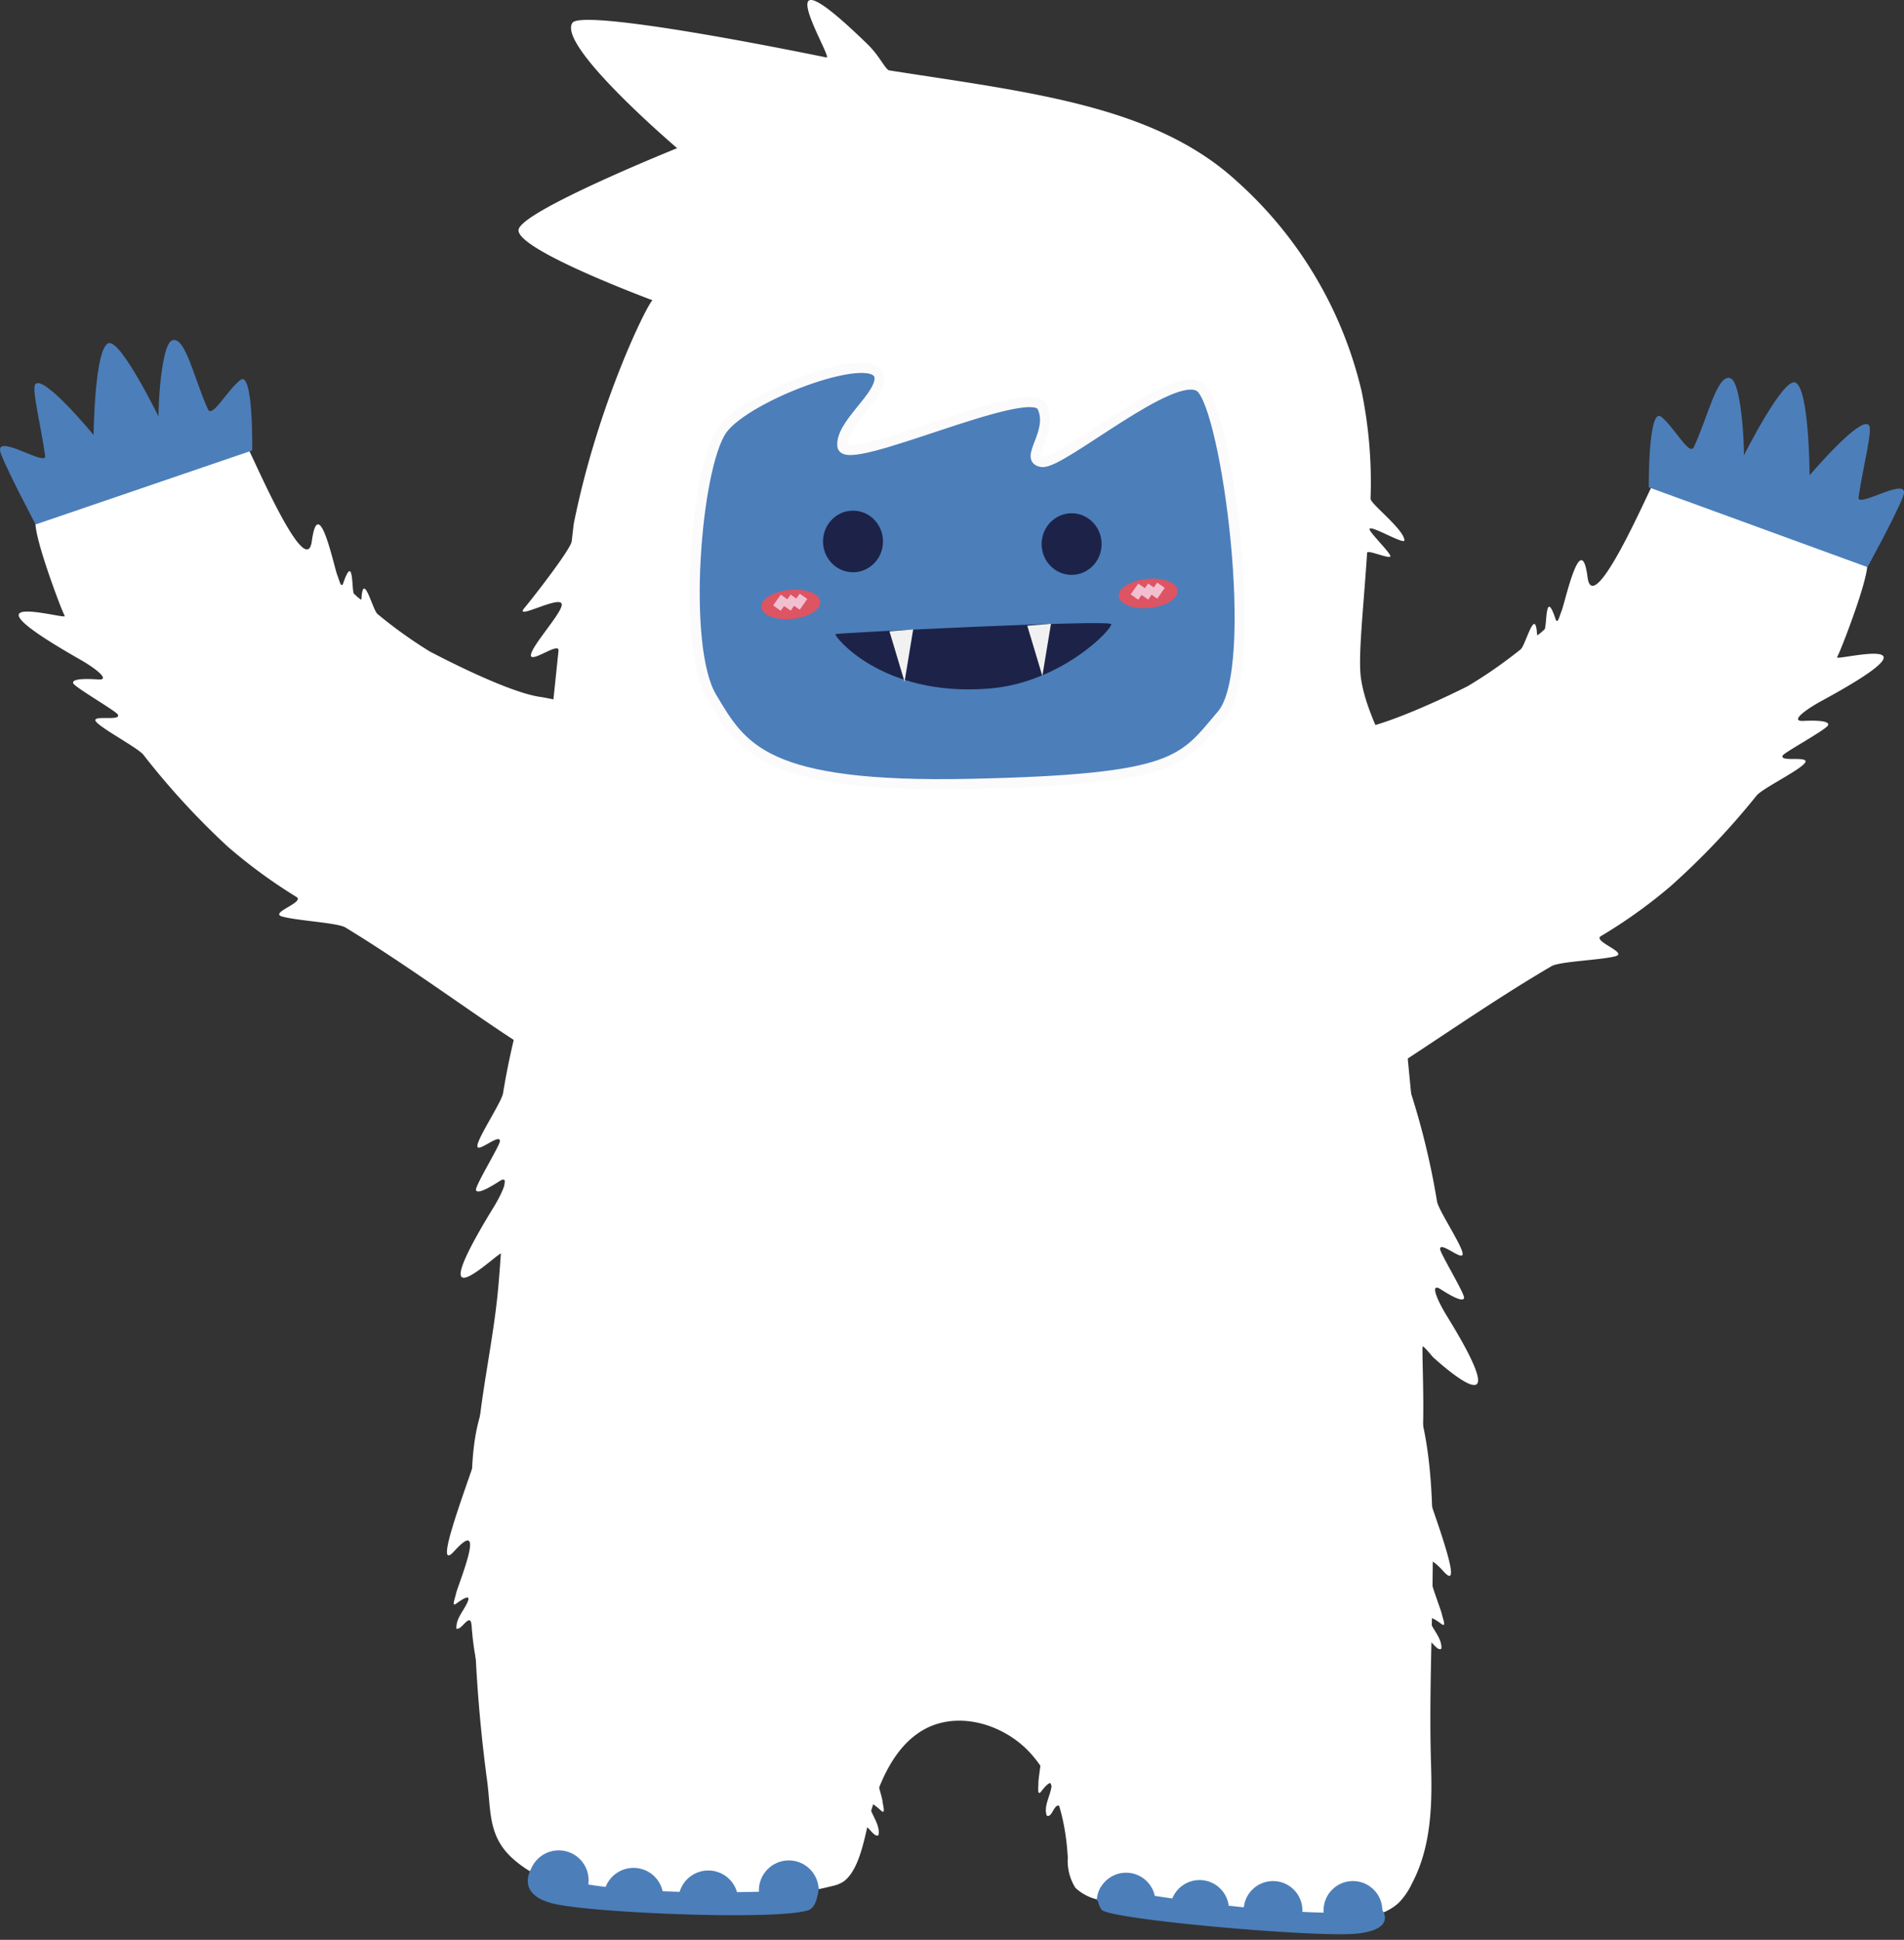 <svg xmlns="http://www.w3.org/2000/svg" xmlns:xlink="http://www.w3.org/1999/xlink" viewBox="0 0 189.17 192.71"><rect x="0" y="0" width="189.17" height="192.71" fill="#333333" stroke="none"/><defs><style>.cls-1,.cls-8{fill:none;}.cls-2{fill:#fff;}.cls-3,.cls-4{fill:#4c7eba;}.cls-4{stroke:#fbfbfb;}.cls-4,.cls-7,.cls-8,.cls-9{stroke-miterlimit:10;}.cls-5{fill:#1d2348;}.cls-6{fill:#dd5463;}.cls-7{fill:#f0bdcf;stroke:#f2bfd1;stroke-width:0.92px;}.cls-8,.cls-9{stroke:#f1f1f1;}.cls-9{fill:#1b2342;}.cls-10{clip-path:url(#clip-path);}.cls-11{clip-path:url(#clip-path-2);}</style><clipPath id="clip-path"><path class="cls-1" d="M142.18,175.36c.13,4.08,0,8.2-1.9,11.77A7,7,0,0,1,139,189c-3,2.84-9.81,1.37-13.46,1.18q-7.76-.41-15.47-1.35a4.83,4.83,0,0,1-3.25-1.27,5,5,0,0,1-.76-3c-.2-3.71-1.16-7.54-3.68-10.32s-6.88-4.19-10.29-2.54c-3.06,1.49-4.57,4.87-5.53,8.07-.58,1.9-1,5.91-2.82,7.17a3.32,3.32,0,0,1-1.07.42c-4.62,1.16-9.42,1.3-14.22,1.43-5.53.15-13.37-.32-17.64-4.2-2.45-2.24-2.08-4.85-2.5-7.78a149.11,149.11,0,0,1-1.3-21c0-5.33-1.29-14.1,2.46-18.53,3.32-3.93,7.41-2.44,11.9-2.47l17.28-.12a36.73,36.73,0,0,0,10.28-1.67c4.53-1.23,9.63-1.29,14.29-1.82,9.14-1.05,18.45-2.09,27.48-.36,4.22.82,7,1.76,8.91,5.7,2.27,4.69,2.63,10.4,2.7,15.49C142.44,159.86,141.94,167.63,142.18,175.36Z"/></clipPath><clipPath id="clip-path-2"><path class="cls-1" d="M141.82,175.38c.12,4.07,0,8.19-1.9,11.76a7.38,7.38,0,0,1-1.28,1.9c-2.95,2.83-9.79,1.37-13.45,1.18-5.16-.27-10.32-.72-15.45-1.35a4.85,4.85,0,0,1-3.25-1.27,5,5,0,0,1-.76-3c-.2-3.71-1.16-7.54-3.68-10.31s-6.88-4.19-10.28-2.54c-3,1.48-4.57,4.86-5.53,8.06-.57,1.91-1,5.91-2.81,7.17a3.07,3.07,0,0,1-1.08.41c-4.61,1.17-9.41,1.31-14.2,1.44-5.53.14-13.37-.32-17.63-4.2-2.45-2.24-2.08-4.84-2.5-7.78a148.83,148.83,0,0,1-1.3-21c0-5.33-1.29-14.09,2.46-18.52,3.32-3.92,7.4-2.44,11.89-2.47l17.26-.12a36.66,36.66,0,0,0,10.28-1.66c4.53-1.23,9.62-1.29,14.28-1.83,9.13-1,18.44-2.09,27.46-.35,4.22.81,7,1.75,8.91,5.69,2.26,4.69,2.62,10.39,2.7,15.49C142.07,159.89,141.57,167.65,141.82,175.38Z"/></clipPath></defs><title>Asset 1</title><g id="Layer_2" data-name="Layer 2"><g id="图层_1" data-name="图层 1"><path class="cls-2" d="M142.18,175.31c.13,4.09,0,8.22-1.9,11.81A7,7,0,0,1,139,189c-3,2.84-9.8,1.37-13.45,1.18q-7.75-.41-15.45-1.35a4.84,4.84,0,0,1-3.25-1.28,5,5,0,0,1-.76-3c-.21-3.72-1.17-7.57-3.69-10.36s-6.87-4.2-10.28-2.54c-3,1.49-4.56,4.88-5.52,8.09-.58,1.91-1,5.93-2.82,7.2a3.23,3.23,0,0,1-1.07.42c-4.62,1.17-9.42,1.3-14.21,1.43-5.53.15-13.36-.31-17.62-4.21-2.46-2.25-2.08-4.87-2.5-7.81a148.61,148.61,0,0,1-1.3-21.08c0-5.35-1.3-14.14,2.45-18.6,3.32-3.94,7.4-2.44,11.9-2.47l17.26-.13A36,36,0,0,0,89,132.87c4.53-1.23,9.62-1.29,14.28-1.83,9.13-1,18.44-2.09,27.46-.35,4.21.82,7,1.76,8.91,5.71,2.26,4.71,2.62,10.44,2.69,15.55C142.44,159.76,141.94,167.55,142.18,175.31Z"/><g id="Yeti_Arm"><path class="cls-2" d="M67.19,67c-2.6.56-3.8,1.77-5.69,2.58-2.79,1.18-5.42,0-7.85-.35S46.48,66.7,42.7,64.72A45.45,45.45,0,0,1,37.51,61c-.49-.39-1.41-4.32-1.6-1.54,0,.24-.17,0-.34-.11l-.4-.36c-.25-.24,0-4.14-1.06-1.08-.22.64-.4-.3-.59-.75-.33-.8-1.86-8.34-2.54-3.4-.53,3.91-5.36-7.27-6.23-9-1.12-2.3-.55-2-3.75-1.63-3.5.4-14.36.49-17.43,8.47-.43,1.1,2.16,7.91,2.46,8.66.08.2.22.53.4.94s-11.32-3,1.49,4.3c1.56.88,3.07,2.07,1.88,2-.2,0-2.72-.23-2.53.37.14.4,4.22,2.74,4.43,3.11.41.71-2.64,0-2.18.68s4.21,2.64,4.74,3.34a76.07,76.07,0,0,0,8.37,9.11,51.9,51.9,0,0,0,6.83,5c.84.54-2.74,1.57-1.43,1.94,1.48.42,5.53.62,6.29,1.09,8.89,5.42,17.56,12.37,21.91,14.09,7,3.33,23.24.68,23.24.68s4.47-14.25,3.78-22S71.44,66.07,67.19,67Z"/><path class="cls-3" d="M25.06,44.75s.12-8-1.18-7-2.8,3.84-3.22,2.91c-1.37-3-2.23-7.25-3.53-6.86s-1.5,8.87-1.33,7.68c0,0-3.77-7.74-5-7.39-1.41.4-1.5,9.12-1.5,9.12s-5.09-6.18-5.81-5c-.33.54.56,4,1,7.09C4.62,46.42-.79,42.78.1,45.1c.78,2,3.44,7,3.44,7Z"/></g><g id="Yeti_Arm-2" data-name="Yeti_Arm"><path class="cls-2" d="M121,69.94c2.63.62,3.83,1.87,5.74,2.72,2.81,1.25,5.49.1,7.94-.19s7.28-2.37,11.12-4.29a46,46,0,0,0,5.28-3.67c.49-.38,1.45-4.33,1.63-1.52,0,.24.17,0,.34-.1l.4-.36c.26-.24.05-4.18,1.09-1.06.21.65.41-.3.6-.75.34-.8,1.94-8.37,2.59-3.38.52,4,5.48-7.21,6.37-9,1.15-2.29.57-2,3.8-1.56,3.55.47,14.53.8,17.59,8.91.42,1.12-2.25,7.93-2.56,8.67-.08.21-.22.53-.41.94S194,62.56,181,69.62c-1.59.87-3.13,2-1.93,2,.21,0,2.77-.18,2.56.42-.13.41-4.28,2.67-4.5,3-.42.72,2.68,0,2.21.73s-4.29,2.58-4.82,3.27a74.47,74.47,0,0,1-8.54,9A50.19,50.19,0,0,1,159.05,93c-.84.52,2.76,1.64,1.44,2-1.5.39-5.6.51-6.37,1-9,5.28-17.85,12.1-22.27,13.74-7.12,3.21-23.52.2-23.52.2s-4.43-14.46-3.67-22.24S116.73,68.94,121,69.94Z"/><path class="cls-3" d="M163.81,48.41s-.06-8.06,1.25-7,2.8,3.94,3.23,3c1.41-3,2.31-7.27,3.62-6.84s1.47,9,1.3,7.77c0,0,3.87-7.72,5.13-7.35,1.42.43,1.45,9.23,1.45,9.23s5.2-6.13,5.92-4.94c.33.55-.59,4-1.06,7.13-.17,1.17,5.33-2.39,4.42-.07-.81,2.05-3.53,7-3.53,7Z"/></g><g id="Yeti_Body"><path class="cls-2" d="M51,161.92a14.92,14.92,0,0,1-2.21-1.25,1.88,1.88,0,0,1-.61-.58,2.15,2.15,0,0,1,0-1.44c.47-2.67-.31-5.39-.66-8.08-1-7.65,1.34-15.26,2-22.85s.68-15.41,1.49-23.09l2.87-27c.3-.75.71-4.23,1.61-13,.09-.91-2.85,1.35-2.74.42s2.94-4,3.06-4.93c.16-1.21-4.87,1.64-3.7.27.59-.69,4.53-5.71,4.69-6.6L57,52.06c2.4-12,7.35-21.92,7.83-22.23-1.65-.62-13.54-5.14-13.31-7s15.76-8.11,15.76-8.11S55.28,4.51,56.88,2.26c.74-1,11.88.73,25.24,3.45.73.15-6.9-12,4.09-1.3C87.45,5.62,88,7,88.39,7c14,2.19,26.28,3.48,34.49,11a40.41,40.41,0,0,1,12.4,20.86,45,45,0,0,1,.89,10.69c0,.51,3.28,3,3.37,4.12,0,.5-3.45-1.6-3.47-1.1,0,.33,2.09,2.36,2.07,2.69s-2.29-.68-2.31-.35c-.38,5.76-.93,10.46-.6,12.56.61,3.92,3.12,7.38,3.85,11.14.95,4.95.06,10.32.11,15.42.07,7.95,1.34,15.76,1.73,23.65.38,7.61,0,15.62.18,23.39.16,7.94,1.57,15.37-.67,23.18a3.68,3.68,0,0,1-1,1.84,3.91,3.91,0,0,1-3.07.49c-13.05-1.61-25.63-4.78-38.8-5.21-6.71-.23-13.37-.75-20-1.28C68.54,159.38,59.6,165.87,51,161.92Z"/><path class="cls-4" d="M71.71,42.75c-2.59,3.82-4,21.48-1,26.5s5.14,9.07,25.77,8.62,21-2.3,24.92-6.88.46-30.55-2.16-32.52-13.79,7.68-15.71,7.43,1.25-3,0-5.5-19.6,6.23-19.84,3.91c-.21-2.1,3.59-4.75,3.7-6.65C87.58,34.32,74.08,39.25,71.71,42.75Z"/><ellipse class="cls-5" cx="84.75" cy="53.79" rx="2.98" ry="3.06"/><ellipse class="cls-5" cx="106.47" cy="54.05" rx="2.98" ry="3.06"/><path class="cls-5" d="M83,63c-.15.17,4.59,6.28,15.31,5.4,7.17-.59,12.26-5.94,12.09-6.4S83.12,62.86,83,63Z"/><ellipse class="cls-6" cx="114.08" cy="58.95" rx="2.94" ry="1.45" transform="translate(-5.19 11.37) rotate(-5.58)"/><line class="cls-7" x1="113.47" y1="58.24" x2="112.71" y2="59.31"/><line class="cls-7" x1="114.45" y1="58.23" x2="113.7" y2="59.3"/><line class="cls-7" x1="115.35" y1="58.14" x2="114.6" y2="59.21"/><ellipse class="cls-6" cx="78.56" cy="60.05" rx="2.94" ry="1.45" transform="translate(-5.46 7.92) rotate(-5.58)"/><line class="cls-7" x1="77.95" y1="59.34" x2="77.19" y2="60.41"/><line class="cls-7" x1="78.93" y1="59.33" x2="78.18" y2="60.4"/><line class="cls-7" x1="79.83" y1="59.24" x2="79.08" y2="60.31"/><polygon class="cls-8" points="89.03 63.17 89.73 65.51 90.13 63.08 89.03 63.17"/><polygon class="cls-9" points="102.72 62.61 103.42 64.94 103.82 62.52 102.72 62.61"/></g><g class="cls-10"><circle class="cls-3" cx="55.51" cy="186.79" r="2.97"/><circle class="cls-3" cx="62.94" cy="188.53" r="2.97"/><circle class="cls-3" cx="70.37" cy="188.79" r="2.97"/><circle class="cls-3" cx="78.37" cy="187.79" r="2.97"/></g><g class="cls-11"><circle class="cls-3" cx="111.88" cy="188.96" r="2.92"/><circle class="cls-3" cx="119.18" cy="189.69" r="2.92"/><circle class="cls-3" cx="126.48" cy="189.79" r="2.92"/><circle class="cls-3" cx="134.42" cy="189.79" r="2.92"/></g><path class="cls-2" d="M140.88,145c.9-.76.36-10.42.46-11.21,0-.23,1,1,1,1s9.14,8.48,1.41-4.06c-.95-1.54-1.7-3.3-.68-2.69.17.1,2.28,1.52,2.39.9.08-.42-2.38-4.43-2.38-4.86,0-.82,2.3,1.29,2.24.46s-2.43-4.35-2.55-5.21a75.71,75.71,0,0,0-3-12"/><path class="cls-2" d="M139.34,151.76c-.24,1,1.83,2.22,1.59,3.21a3.49,3.49,0,0,1-.24.71c-.12.22-.29.41-.42.63a3.55,3.55,0,0,0-.34,1.12,24.43,24.43,0,0,0-.55,5.1,8.38,8.38,0,0,0,1.7,4.88c.19-.79.33-1.58.44-2.38,0-.41.08-.83.13-1.24a2.24,2.24,0,0,1,.1-.7c.31-.42.88.75,1.3.74a.2.2,0,0,0,.11,0,.21.21,0,0,0,.05-.17c0-.89-.74-1.66-1.09-2.45-.45-1,.74-.15,1.08.11.54.41.16-.48.06-.95-.18-.85-3.16-7.94.18-4.24,2.65,2.93-2.81-10.39-3.1-12.34C139.56,146.05,139.93,149.41,139.34,151.76Z"/><path class="cls-2" d="M49.14,149.76c.25,1-1.83,2.22-1.58,3.21a3,3,0,0,0,.24.71c.12.22.29.41.41.63a3.31,3.31,0,0,1,.34,1.12,23.77,23.77,0,0,1,.55,5.1,8.37,8.37,0,0,1-1.69,4.88A21.64,21.64,0,0,1,47,163c-.06-.41-.08-.83-.13-1.24a2.57,2.57,0,0,0-.1-.7c-.31-.42-.89.75-1.31.74a.2.2,0,0,1-.11,0,.25.25,0,0,1,0-.17c0-.89.75-1.66,1.09-2.45.46-1-.73-.15-1.08.11-.54.41-.15-.48-.06-.95.18-.85,3.17-7.94-.17-4.24-2.65,2.93,2.81-10.39,3.09-12.34C48.92,144.05,48.56,147.41,49.14,149.76Z"/><path class="cls-2" d="M51.9,134.32c-.9-.76-1.9-8-2-8.78,0-.22-.06-.57-.1-1S41.3,132.59,49,120c.95-1.53,1.7-3.3.68-2.69-.18.11-2.28,1.52-2.39.9-.08-.42,2.38-4.43,2.38-4.85,0-.83-2.31,1.29-2.24.45s2.42-4.35,2.55-5.21a74.8,74.8,0,0,1,3-12"/><path class="cls-2" d="M84.63,170c-.34,1,1.6,2.4,1.26,3.35a3.3,3.3,0,0,1-.31.69c-.14.21-.33.38-.48.58a3.49,3.49,0,0,0-.45,1.09,24,24,0,0,0-1.05,5c-.11,1.71-1.32,3.34-.39,4.78.27-.76,0-1.2.2-2,.1-.41.18-3.46,1.3-2.89.13.07.89,1.1,1.19.89s.81.84,1.22.86a.14.14,0,0,0,.11,0,.19.19,0,0,0,.07-.16c.1-.88-.57-1.72-.84-2.54-.35-1.07.74-.08,1.06.21.5.46.21-.46.16-.94-.1-.86-3.15-10.07-.19-6.06,2.35,3.18-1-8.76-1.07-10.73C85.42,164.36,85.44,167.75,84.63,170Z"/><path class="cls-2" d="M105,167.87c.46.9-1.27,2.59-.8,3.49a2.93,2.93,0,0,0,.4.63c.17.19.38.34.55.52a3.52,3.52,0,0,1,.59,1,24.06,24.06,0,0,1,1.72,4.84c.34,1.68,1.76,3.13,1,4.68-.37-.72-.18-1.19-.47-1.94-.15-.39-.64-3.41-1.67-2.69-.12.09-.74,1.21-1.06,1-.47-.24-.69.94-1.1,1h-.11a.21.21,0,0,1-.09-.15c-.22-.87.34-1.79.49-2.64.2-1.1-.75,0-1,.36-.43.52-.27-.43-.28-.91,0-.87,1.76-10.41-.63-6-1.9,3.46-.21-8.82-.38-10.78C103.42,162.37,103.86,165.72,105,167.87Z"/><path class="cls-3" d="M53,185.7a.23.23,0,0,0-.29.07c-.29.6-1,2.55,2.26,3.34,3.84.94,22.3,1.69,25.36.65.71-.25.89-1.38,1-2,.07-.38-.53,0-1,0C76.32,187.93,59,188.75,53,185.7Z"/><path class="cls-3" d="M137.34,189.76s1.45,1.91-2.52,2.33-24.49-1.39-25.36-2.36a2,2,0,0,1-.08-2.27S128.43,191,137.34,189.76Z"/></g></g></svg>